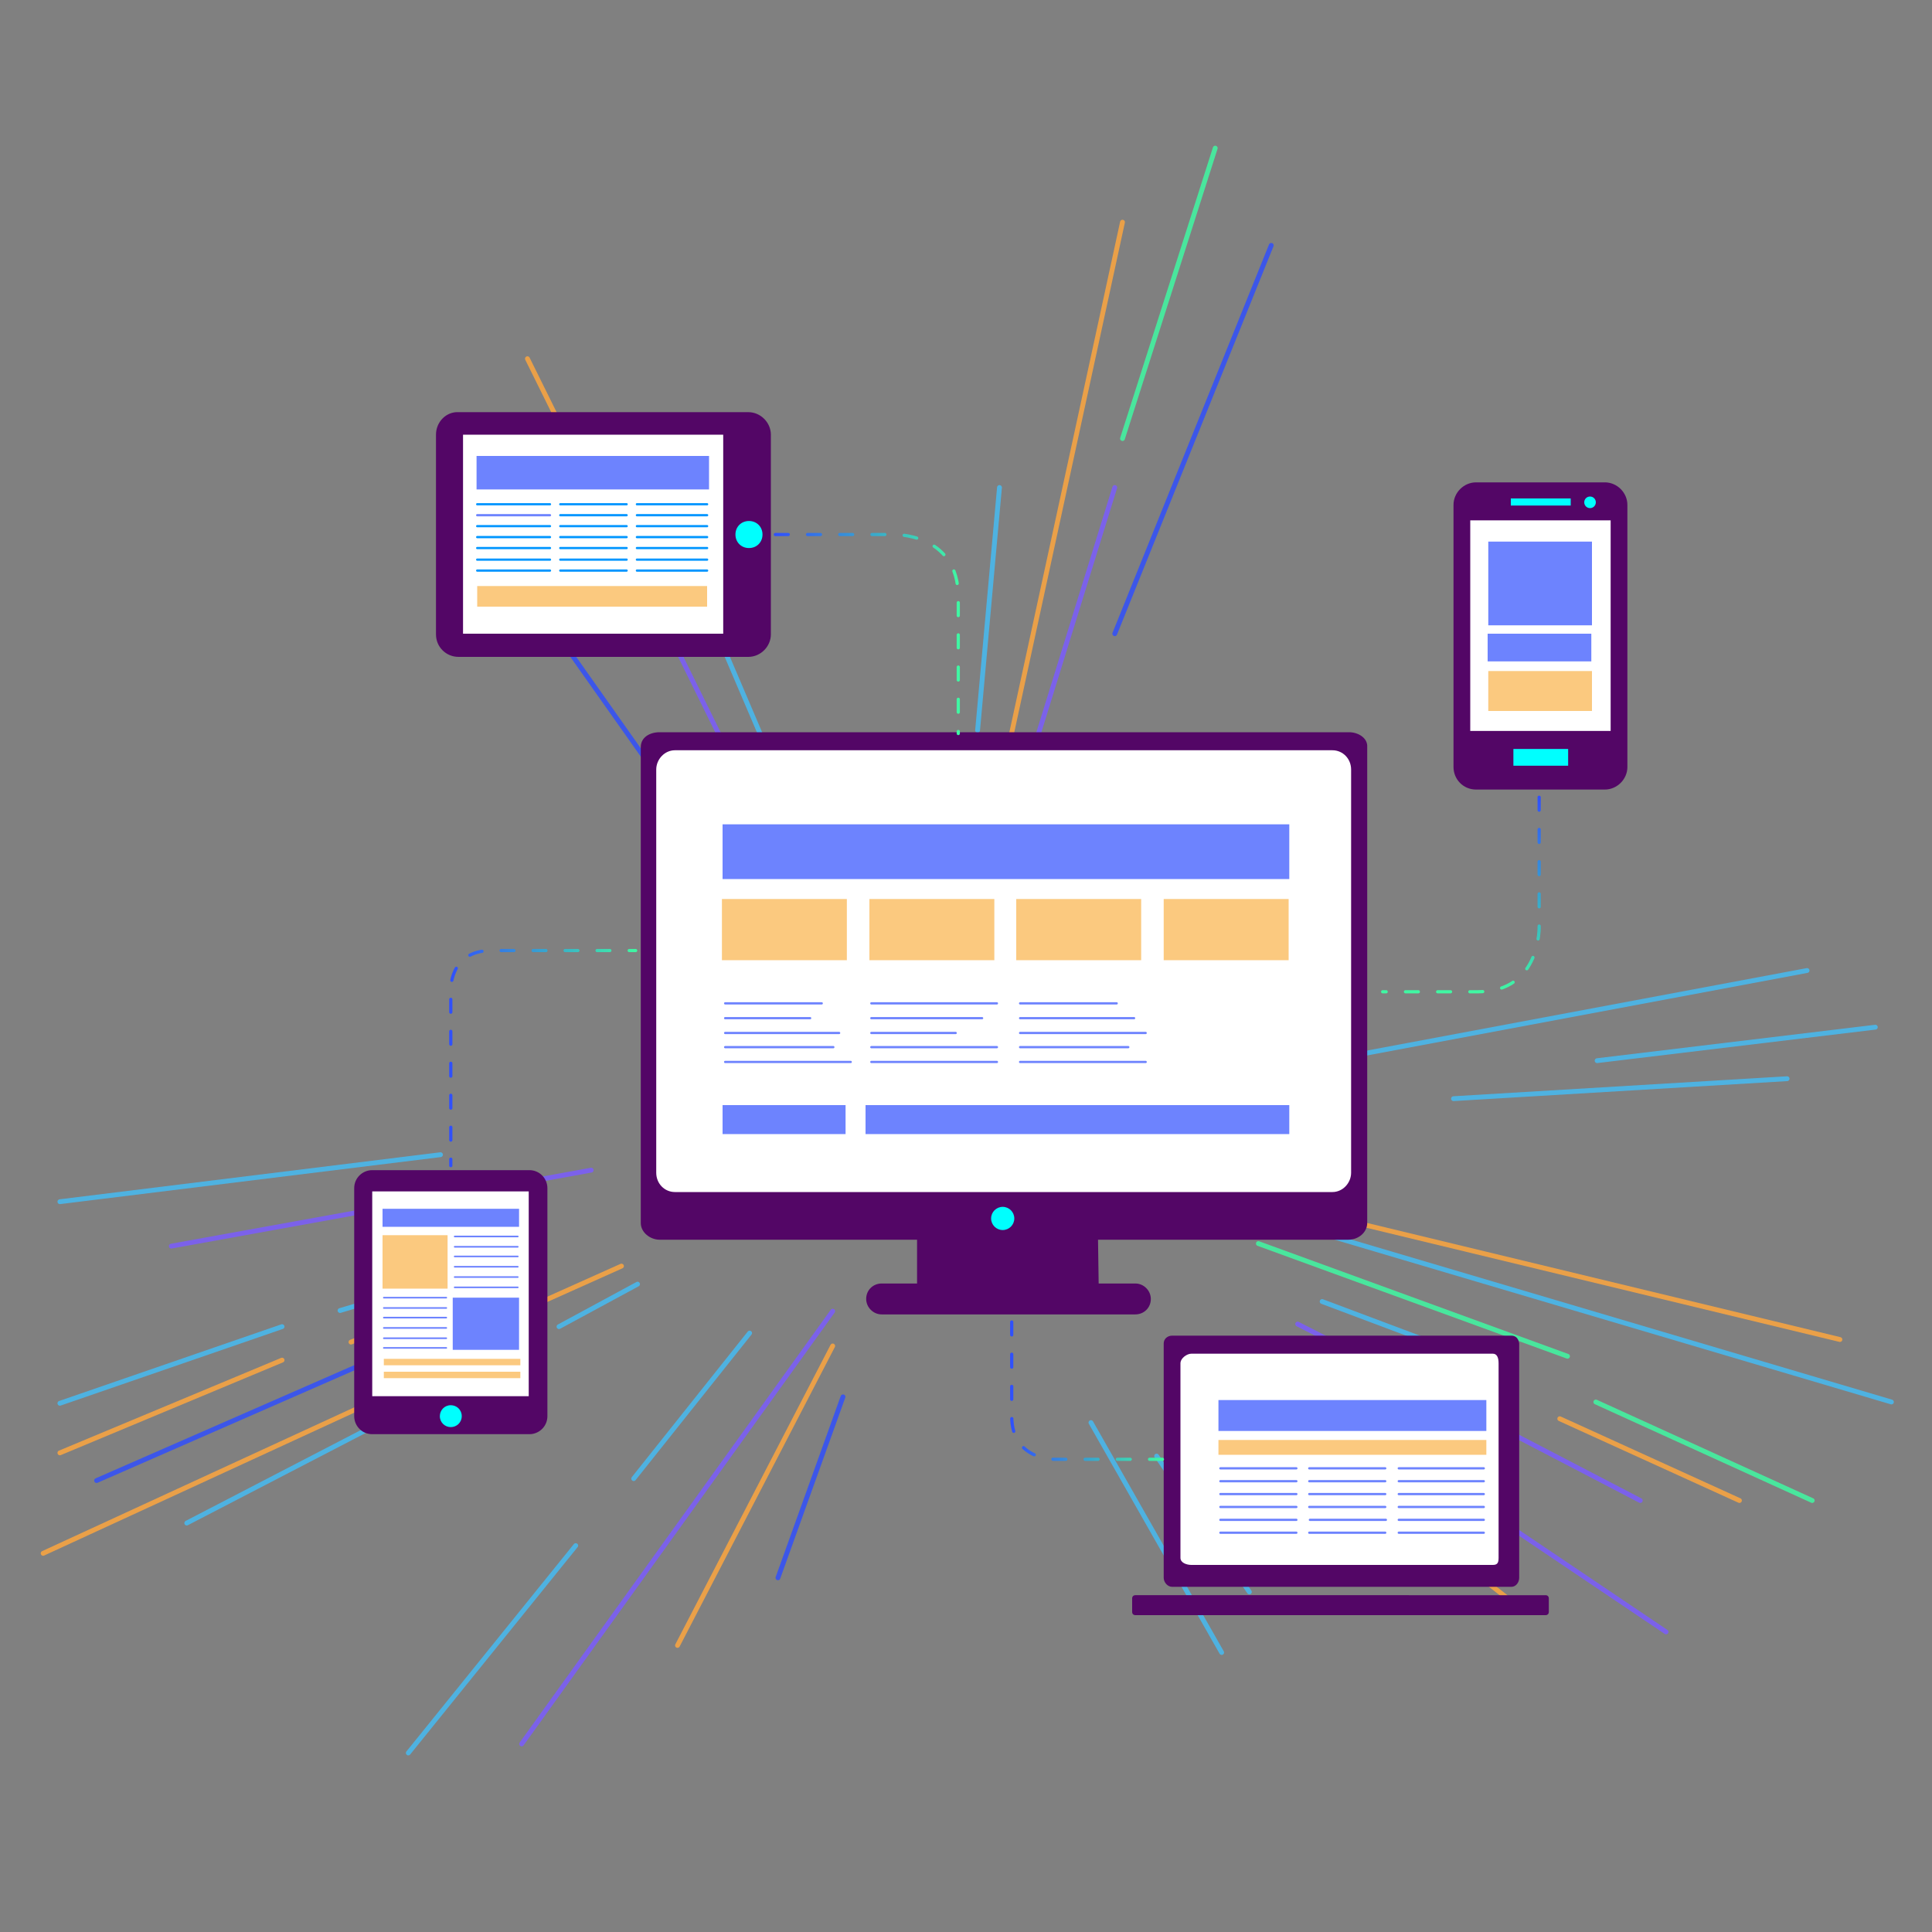 <?xml version="1.0" encoding="utf-8"?>
<!-- Generator: Adobe Illustrator 22.0.1, SVG Export Plug-In . SVG Version: 6.00 Build 0)  -->
<svg version="1.1" id="Calque_1" xmlns="http://www.w3.org/2000/svg" xmlns:xlink="http://www.w3.org/1999/xlink" x="0px" y="0px"
	 viewBox="0 0 300 300" style="enable-background:new 0 0 300 300;" xml:space="preserve">
<rect x="0" y="0" width="300" height="300" fill="#808080" stroke="none"/>
<style type="text/css">
	.st0{opacity:0.85;}
	.st1{fill:none;stroke:#FDA63E;stroke-width:0.75;stroke-linecap:round;stroke-miterlimit:10;}
	.st2{fill:none;stroke:#40F8A2;stroke-width:0.75;stroke-linecap:round;stroke-miterlimit:10;}
	.st3{fill:none;stroke:#7A5CFD;stroke-width:0.75;stroke-linecap:round;stroke-miterlimit:10;}
	.st4{fill:none;stroke:#45BBF2;stroke-width:0.75;stroke-linecap:round;stroke-miterlimit:10;}
	.st5{fill:none;stroke:#304FFC;stroke-width:0.75;stroke-linecap:round;stroke-miterlimit:10;}
	.st6{fill:#530666;}
	.st7{fill:#FFFFFF;}
	.st8{fill:#00FFFE;}
	.st9{fill:none;}
	.st10{fill:none;stroke:url(#SVGID_1_);stroke-width:0.5;stroke-linecap:round;stroke-miterlimit:10;stroke-dasharray:2,3;}
	.st11{fill:none;stroke:url(#SVGID_2_);stroke-width:0.5;stroke-linecap:round;stroke-miterlimit:10;stroke-dasharray:2,3;}
	.st12{fill:none;stroke:url(#SVGID_3_);stroke-width:0.5;stroke-linecap:round;stroke-miterlimit:10;stroke-dasharray:2,3;}
	.st13{opacity:0.7;fill:#304FFE;}
	.st14{opacity:0.5;fill:#F99400;}
	.st15{opacity:0.7;}
	.st16{fill:none;stroke:#304FFE;stroke-width:0.35;stroke-linecap:round;stroke-linejoin:round;stroke-miterlimit:10;}
	.st17{opacity:0.7;fill:none;stroke:#304FFE;stroke-width:0.35;stroke-linecap:round;stroke-linejoin:round;stroke-miterlimit:10;}
	.st18{fill:none;stroke:#0096FF;stroke-width:0.35;stroke-linecap:round;stroke-linejoin:round;stroke-miterlimit:10;}
	.st19{fill:none;stroke:url(#SVGID_4_);stroke-width:0.5;stroke-linecap:round;stroke-miterlimit:10;}
	
		.st20{fill:none;stroke:url(#SVGID_5_);stroke-width:0.5;stroke-linecap:round;stroke-miterlimit:10;stroke-dasharray:1.986,2.979;}
	.st21{fill:none;stroke:url(#SVGID_6_);stroke-width:0.5;stroke-linecap:round;stroke-miterlimit:10;}
	.st22{opacity:0.7;fill:none;stroke:#304FFE;stroke-width:0.25;stroke-linecap:round;stroke-linejoin:round;stroke-miterlimit:10;}
</style>
<g class="st0">
	<line class="st1" x1="205.3" y1="188.6" x2="285.7" y2="208"/>
	<line class="st2" x1="195.4" y1="193.1" x2="243.4" y2="210.6"/>
	<line class="st3" x1="201.5" y1="205.6" x2="221.9" y2="216"/>
	<line class="st3" x1="235.3" y1="222.9" x2="254.7" y2="233"/>
	<line class="st4" x1="195.4" y1="188.6" x2="293.7" y2="217.7"/>
	<line class="st4" x1="205.3" y1="202.1" x2="224.2" y2="209.2"/>
	<line class="st1" x1="216.7" y1="209.2" x2="228.5" y2="214.4"/>
	<line class="st1" x1="242.2" y1="220.3" x2="270.1" y2="233"/>
	<line class="st2" x1="247.8" y1="217.7" x2="281.4" y2="233"/>
	<line class="st4" x1="206.5" y1="214.4" x2="229.9" y2="228"/>
	<line class="st3" x1="203.2" y1="216" x2="258.7" y2="253.4"/>
	<line class="st1" x1="208.4" y1="228" x2="234.1" y2="248.2"/>
	<line class="st4" x1="179.6" y1="226.1" x2="194" y2="247.2"/>
	<line class="st4" x1="169.4" y1="220.9" x2="189.7" y2="256.6"/>
	<line class="st5" x1="130.9" y1="216.9" x2="120.8" y2="245"/>
	<line class="st3" x1="129.3" y1="203.6" x2="81" y2="270.8"/>
	<line class="st1" x1="129.3" y1="209" x2="105.2" y2="255.5"/>
	<line class="st4" x1="116.4" y1="207" x2="98.4" y2="229.6"/>
	<line class="st4" x1="89.4" y1="240" x2="63.4" y2="272.2"/>
	<line class="st1" x1="96.5" y1="196.6" x2="84" y2="202.2"/>
	<line class="st5" x1="69.6" y1="206" x2="15" y2="229.9"/>
	<line class="st1" x1="75.3" y1="209.6" x2="6.7" y2="241.2"/>
	<line class="st4" x1="99" y1="199.4" x2="86.8" y2="206"/>
	<line class="st4" x1="79.9" y1="210.1" x2="29" y2="236.5"/>
	<line class="st1" x1="69.6" y1="202.5" x2="54.5" y2="208.4"/>
	<line class="st1" x1="43.8" y1="211.2" x2="9.3" y2="225.6"/>
	<line class="st4" x1="81.6" y1="194.9" x2="52.8" y2="203.5"/>
	<line class="st4" x1="43.8" y1="206" x2="9.3" y2="217.9"/>
	<line class="st3" x1="91.8" y1="181.7" x2="26.6" y2="193.5"/>
	<line class="st4" x1="68.4" y1="179.3" x2="9.3" y2="186.6"/>
	<line class="st1" x1="81.9" y1="55.7" x2="101.7" y2="95.7"/>
	<line class="st3" x1="103.4" y1="97.3" x2="122.5" y2="136.1"/>
	<line class="st5" x1="85.7" y1="97.3" x2="111.9" y2="134.4"/>
	<line class="st4" x1="101.7" y1="75.7" x2="128.4" y2="138.2"/>
	<line class="st4" x1="155.2" y1="75.7" x2="151.8" y2="113.4"/>
	<line class="st1" x1="174.3" y1="34.5" x2="151.8" y2="138.2"/>
	<line class="st2" x1="188.7" y1="23" x2="174.3" y2="68.1"/>
	<line class="st3" x1="173.1" y1="75.7" x2="153.5" y2="138.9"/>
	<line class="st5" x1="197.4" y1="38.1" x2="173.1" y2="98.4"/>
	<line class="st4" x1="280.6" y1="150.7" x2="197.4" y2="166.3"/>
	<line class="st4" x1="291.2" y1="159.5" x2="248" y2="164.7"/>
	<line class="st4" x1="277.5" y1="167.5" x2="225.7" y2="170.6"/>
</g>
<g>
	<g>
		<path class="st6" d="M234.7,207.4h-52.7c-0.7,0-1.3,0.5-1.3,1.2V245c0,0.7,0.6,1.4,1.3,1.4h52.7c0.7,0,1.2-0.7,1.2-1.4v-36.4
			C235.8,207.9,235.4,207.4,234.7,207.4z"/>
	</g>
	<path class="st7" d="M232.7,241.9c0,0.8-0.2,1.1-0.9,1.1H185c-0.7,0-1.7-0.3-1.7-1.1v-30.2c0-0.8,1-1.5,1.7-1.5h46.8
		c0.7,0,0.9,0.7,0.9,1.5V241.9z"/>
	<g>
		<path class="st6" d="M240.5,250.3c0,0.3-0.2,0.5-0.5,0.5h-63.7c-0.3,0-0.5-0.2-0.5-0.5v-2.1c0-0.3,0.2-0.5,0.5-0.5H240
			c0.3,0,0.5,0.2,0.5,0.5V250.3z"/>
	</g>
</g>
<g>
	<g>
		<path class="st6" d="M67.7,67.5l0,31c0,2,1.6,3.5,3.5,3.5l45,0c1.9,0,3.5-1.6,3.5-3.5l0-31c0-1.9-1.6-3.5-3.5-3.5l-45,0
			C69.3,63.9,67.7,65.5,67.7,67.5z"/>
	</g>
	<g>
		<path class="st8" d="M118.4,83c0,1.2-0.9,2.1-2.1,2.1c-1.2,0-2.1-0.9-2.1-2.1c0-1.2,0.9-2.1,2.1-2.1
			C117.5,80.9,118.4,81.8,118.4,83z"/>
	</g>
	<rect x="71.9" y="67.5" class="st7" width="40.4" height="30.9"/>
</g>
<rect x="260.5" y="166.6" class="st9" width="2.3" height="2"/>
<rect x="256.6" y="166.6" class="st9" width="2.3" height="2"/>
<linearGradient id="SVGID_1_" gradientUnits="userSpaceOnUse" x1="156.832" y1="215.595" x2="180.721" y2="215.595">
	<stop  offset="0" style="stop-color:#304FFC"/>
	<stop  offset="1" style="stop-color:#40F8A2"/>
</linearGradient>
<path class="st10" d="M180.5,226.6l-16.5,0c0,0-6.9,0.3-6.9-6.7v-15.2"/>
<g>
	<g>
		<path class="st6" d="M209.5,113.7H102.4c-1.5,0-2.9,0.8-2.9,2.3v73.9c0,1.5,1.5,2.6,2.9,2.6h40c0,0,0,6.8,0,6.8h-5.5
			c-1.3,0-2.4,1-2.4,2.4c0,1.3,1.1,2.4,2.4,2.4h39.4c1.3,0,2.4-1,2.4-2.4c0-1.3-1.1-2.4-2.4-2.4h-5.7c0,0-0.1-6.8-0.1-6.8h38.9
			c1.5,0,2.9-1.1,2.9-2.6V116C212.4,114.6,210.9,113.7,209.5,113.7z"/>
	</g>
	<path class="st7" d="M209.8,182.1c0,1.6-1.3,3-2.9,3H104.8c-1.6,0-2.9-1.3-2.9-3v-62.6c0-1.6,1.3-3,2.9-3h102.1
		c1.6,0,2.9,1.3,2.9,3V182.1z"/>
</g>
<g>
	<g>
		<path class="st6" d="M249.2,74.9h-20c-1.9,0-3.5,1.6-3.5,3.5v40.7c0,1.9,1.5,3.5,3.5,3.5h20c1.9,0,3.5-1.6,3.5-3.5V78.4
			C252.7,76.5,251.1,74.9,249.2,74.9z"/>
	</g>
	<rect x="228.3" y="80.8" class="st7" width="21.8" height="32.7"/>
	<g>
		<polygon class="st8" points="243.9,78.5 234.6,78.5 234.6,77.4 243.9,77.4 243.9,78.5 		"/>
	</g>
	<g>
		<path class="st8" d="M247.8,78c0,0.5-0.4,0.9-0.9,0.9c-0.5,0-0.9-0.4-0.9-0.9s0.4-0.9,0.9-0.9C247.4,77.1,247.8,77.5,247.8,78z"/>
	</g>
	<g>
		<rect x="235" y="116.3" class="st8" width="8.5" height="2.6"/>
	</g>
</g>
<linearGradient id="SVGID_2_" gradientUnits="userSpaceOnUse" x1="120.177" y1="98.408" x2="149.07" y2="98.408">
	<stop  offset="0" style="stop-color:#304FFC"/>
	<stop  offset="1" style="stop-color:#40F8A2"/>
</linearGradient>
<path class="st11" d="M120.4,83h18.2c0,0,10.2-0.4,10.2,9.7v21.2"/>
<linearGradient id="SVGID_3_" gradientUnits="userSpaceOnUse" x1="440.122" y1="303.387" x2="470.822" y2="303.387" gradientTransform="matrix(0 1 -1 0 530.275 -316.611)">
	<stop  offset="0" style="stop-color:#304FFC"/>
	<stop  offset="1" style="stop-color:#40F8A2"/>
</linearGradient>
<path class="st12" d="M239,123.8v19.9c0,0,0.4,10.3-9.5,10.3h-14.8"/>
<rect x="112.2" y="128" class="st13" width="88" height="8.5"/>
<rect x="189.2" y="217.4" class="st13" width="41.6" height="4.8"/>
<rect x="189.2" y="223.6" class="st14" width="41.6" height="2.3"/>
<rect x="231.1" y="84.1" class="st13" width="16.1" height="13"/>
<rect x="231" y="98.4" class="st13" width="16.1" height="4.3"/>
<rect x="231.1" y="104.2" class="st14" width="16.1" height="6.2"/>
<rect x="134.4" y="171.6" class="st13" width="65.8" height="4.5"/>
<rect x="74.1" y="91" class="st14" width="35.7" height="3.2"/>
<rect x="112.2" y="171.6" class="st13" width="19.1" height="4.5"/>
<rect x="112.1" y="139.6" class="st14" width="19.4" height="9.5"/>
<rect x="135" y="139.6" class="st14" width="19.4" height="9.5"/>
<rect x="157.8" y="139.6" class="st14" width="19.4" height="9.5"/>
<rect x="180.7" y="139.6" class="st14" width="19.4" height="9.5"/>
<rect x="74" y="70.8" class="st13" width="36.1" height="5.2"/>
<g class="st15">
	<line class="st16" x1="112.6" y1="155.8" x2="127.6" y2="155.8"/>
	<line class="st16" x1="112.6" y1="158.1" x2="125.8" y2="158.1"/>
	<line class="st16" x1="112.6" y1="160.4" x2="130.3" y2="160.4"/>
	<line class="st16" x1="112.6" y1="162.6" x2="129.4" y2="162.6"/>
	<line class="st16" x1="112.6" y1="164.9" x2="132.1" y2="164.9"/>
	<line class="st16" x1="158.4" y1="155.8" x2="173.4" y2="155.8"/>
	<line class="st16" x1="158.4" y1="158.1" x2="176.1" y2="158.1"/>
	<line class="st16" x1="158.4" y1="160.4" x2="177.9" y2="160.4"/>
	<line class="st16" x1="158.4" y1="162.6" x2="175.2" y2="162.6"/>
	<line class="st16" x1="158.4" y1="164.9" x2="177.9" y2="164.9"/>
	<line class="st16" x1="135.3" y1="155.8" x2="154.8" y2="155.8"/>
	<line class="st16" x1="135.3" y1="158.1" x2="152.5" y2="158.1"/>
	<line class="st16" x1="135.3" y1="160.4" x2="148.4" y2="160.4"/>
	<line class="st16" x1="135.3" y1="162.6" x2="154.8" y2="162.6"/>
	<line class="st16" x1="135.3" y1="164.9" x2="154.8" y2="164.9"/>
</g>
<line class="st17" x1="189.5" y1="228" x2="201.3" y2="228"/>
<line class="st17" x1="203.3" y1="228" x2="215.1" y2="228"/>
<line class="st17" x1="217.2" y1="228" x2="230.4" y2="228"/>
<line class="st17" x1="189.5" y1="230" x2="201.3" y2="230"/>
<line class="st17" x1="203.3" y1="230" x2="215.1" y2="230"/>
<line class="st17" x1="217.2" y1="230" x2="230.4" y2="230"/>
<line class="st17" x1="189.5" y1="232" x2="201.3" y2="232"/>
<line class="st17" x1="203.3" y1="232" x2="215.1" y2="232"/>
<line class="st17" x1="217.2" y1="232" x2="230.4" y2="232"/>
<line class="st17" x1="189.5" y1="234" x2="201.3" y2="234"/>
<line class="st17" x1="203.3" y1="234" x2="215.1" y2="234"/>
<line class="st17" x1="217.2" y1="234" x2="230.4" y2="234"/>
<line class="st17" x1="189.5" y1="236" x2="201.3" y2="236"/>
<line class="st17" x1="203.4" y1="236" x2="215.2" y2="236"/>
<line class="st17" x1="217.2" y1="236" x2="230.4" y2="236"/>
<line class="st17" x1="189.5" y1="238" x2="201.3" y2="238"/>
<line class="st17" x1="203.3" y1="238" x2="215.1" y2="238"/>
<line class="st17" x1="217.2" y1="238" x2="230.4" y2="238"/>
<line class="st18" x1="74.1" y1="78.3" x2="85.4" y2="78.3"/>
<line class="st17" x1="74.1" y1="80" x2="85.4" y2="80"/>
<line class="st18" x1="74.1" y1="81.7" x2="85.4" y2="81.7"/>
<line class="st18" x1="74.1" y1="83.4" x2="85.4" y2="83.4"/>
<line class="st18" x1="74.1" y1="85.1" x2="85.4" y2="85.1"/>
<line class="st18" x1="74.1" y1="86.9" x2="85.4" y2="86.9"/>
<line class="st18" x1="74.1" y1="88.6" x2="85.4" y2="88.6"/>
<line class="st18" x1="87" y1="78.3" x2="97.3" y2="78.3"/>
<line class="st18" x1="87" y1="80" x2="97.3" y2="80"/>
<line class="st18" x1="87" y1="81.7" x2="97.3" y2="81.7"/>
<line class="st18" x1="87" y1="83.4" x2="97.3" y2="83.4"/>
<line class="st18" x1="87" y1="85.1" x2="97.3" y2="85.1"/>
<line class="st18" x1="87" y1="86.9" x2="97.3" y2="86.9"/>
<line class="st18" x1="87" y1="88.6" x2="97.3" y2="88.6"/>
<line class="st18" x1="98.9" y1="78.3" x2="109.8" y2="78.3"/>
<line class="st18" x1="98.9" y1="80" x2="109.8" y2="80"/>
<line class="st18" x1="98.9" y1="81.7" x2="109.8" y2="81.7"/>
<line class="st18" x1="98.9" y1="83.4" x2="109.8" y2="83.4"/>
<line class="st18" x1="98.9" y1="85.1" x2="109.8" y2="85.1"/>
<line class="st18" x1="98.9" y1="86.9" x2="109.8" y2="86.9"/>
<line class="st18" x1="98.9" y1="88.6" x2="109.8" y2="88.6"/>
<g>
	<g>
		<g>
			<path class="st6" d="M82.2,181.7l-24.4,0c-1.5,0-2.8,1.2-2.8,2.8l0,35.4c0,1.5,1.2,2.8,2.8,2.8l24.4,0c1.5,0,2.8-1.2,2.8-2.8
				l0-35.4C85,183,83.8,181.7,82.2,181.7z"/>
		</g>
		<g>
			<path class="st8" d="M70,221.6c-0.9,0-1.7-0.7-1.7-1.7c0-0.9,0.7-1.7,1.7-1.7c0.9,0,1.7,0.7,1.7,1.7
				C71.7,220.9,70.9,221.6,70,221.6z"/>
		</g>
		<rect x="57.8" y="185" class="st7" width="24.3" height="31.8"/>
	</g>
	<g>
		<g>
			<linearGradient id="SVGID_4_" gradientUnits="userSpaceOnUse" x1="69.766" y1="147.559" x2="98.969" y2="147.559">
				<stop  offset="0" style="stop-color:#304FFC"/>
				<stop  offset="1" style="stop-color:#40F8A2"/>
			</linearGradient>
			<line class="st19" x1="98.7" y1="147.6" x2="97.7" y2="147.6"/>
			<linearGradient id="SVGID_5_" gradientUnits="userSpaceOnUse" x1="69.766" y1="163.021" x2="98.969" y2="163.021">
				<stop  offset="0" style="stop-color:#304FFC"/>
				<stop  offset="1" style="stop-color:#40F8A2"/>
			</linearGradient>
			<path class="st20" d="M94.7,147.6H76.3c-6.6,0-6.3,6.2-6.3,6.2v23.3l0,1.3"/>
			<linearGradient id="SVGID_6_" gradientUnits="userSpaceOnUse" x1="69.766" y1="180.471" x2="98.969" y2="180.471">
				<stop  offset="0" style="stop-color:#304FFC"/>
				<stop  offset="1" style="stop-color:#40F8A2"/>
			</linearGradient>
			<line class="st21" x1="70" y1="180" x2="70" y2="181"/>
		</g>
	</g>
	<rect x="70.3" y="201.5" class="st13" width="10.3" height="8.1"/>
	<rect x="59.4" y="187.7" class="st13" width="21.2" height="2.8"/>
	<rect x="59.6" y="211" class="st14" width="21.2" height="1"/>
	<rect x="59.6" y="213" class="st14" width="21.2" height="1"/>
	<rect x="59.4" y="191.8" class="st14" width="10.1" height="8.3"/>
	<line class="st22" x1="70.6" y1="192" x2="80.4" y2="192"/>
	<line class="st22" x1="70.6" y1="193.6" x2="80.4" y2="193.6"/>
	<line class="st22" x1="70.6" y1="195.1" x2="80.4" y2="195.1"/>
	<line class="st22" x1="70.6" y1="196.7" x2="80.4" y2="196.7"/>
	<line class="st22" x1="70.6" y1="198.3" x2="80.4" y2="198.3"/>
	<line class="st22" x1="70.6" y1="199.9" x2="80.4" y2="199.9"/>
	<line class="st22" x1="59.6" y1="201.5" x2="69.3" y2="201.5"/>
	<line class="st22" x1="59.6" y1="203.1" x2="69.3" y2="203.1"/>
	<line class="st22" x1="59.6" y1="204.6" x2="69.3" y2="204.6"/>
	<line class="st22" x1="59.6" y1="206.2" x2="69.3" y2="206.2"/>
	<line class="st22" x1="59.6" y1="207.8" x2="69.3" y2="207.8"/>
	<line class="st22" x1="59.6" y1="209.3" x2="69.3" y2="209.3"/>
</g>
<g>
	<circle class="st8" cx="155.7" cy="189.2" r="1.8"/>
</g>
</svg>
